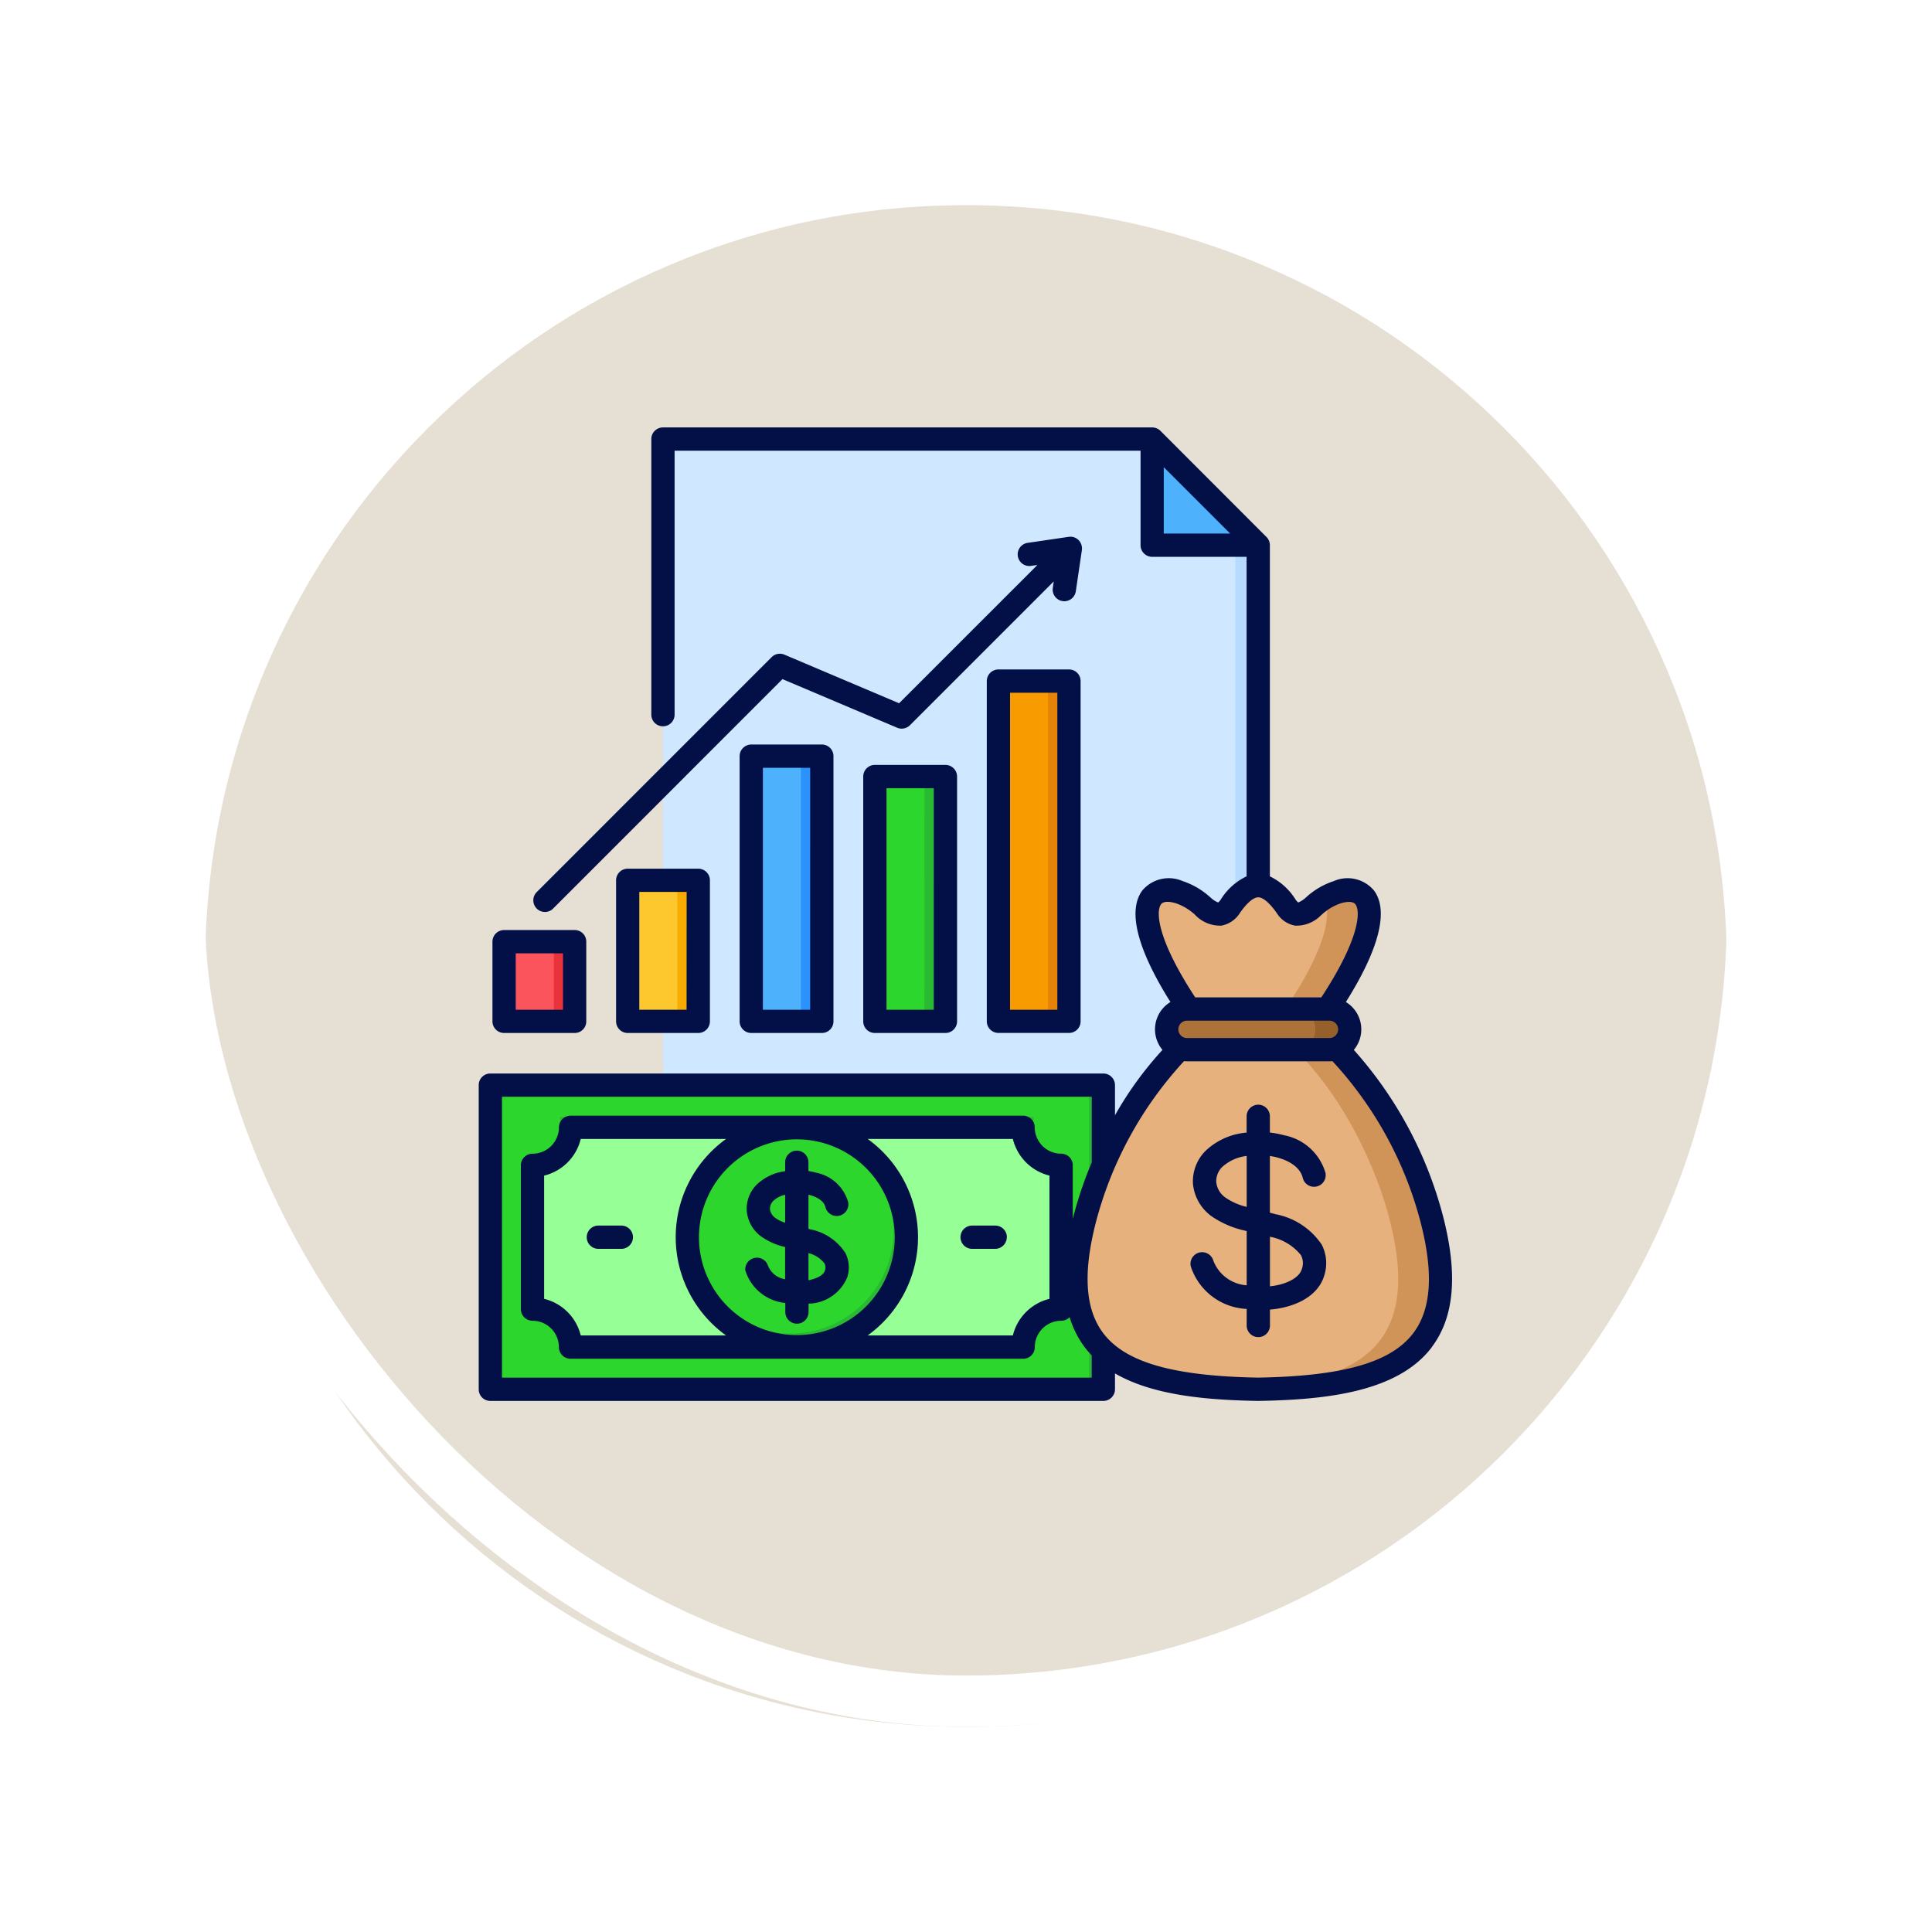 <svg xmlns="http://www.w3.org/2000/svg" xmlns:xlink="http://www.w3.org/1999/xlink" width="113" height="113" viewBox="0 0 113 113">
  <defs>
    <filter id="Trazado_896985" x="0" y="0" width="113" height="113" filterUnits="userSpaceOnUse">
      <feOffset dy="3" input="SourceAlpha"/>
      <feGaussianBlur stdDeviation="3" result="blur"/>
      <feFlood flood-opacity="0.161"/>
      <feComposite operator="in" in2="blur"/>
      <feComposite in="SourceGraphic"/>
    </filter>
  </defs>
  <g id="Grupo_1113448" data-name="Grupo 1113448" transform="translate(-496.051 -2163)">
    <g id="Grupo_1113419" data-name="Grupo 1113419" transform="translate(170.16 -1683)">
      <g id="Grupo_1111318" data-name="Grupo 1111318" transform="translate(-5.891)">
        <g id="Grupo_1109826" data-name="Grupo 1109826" transform="translate(340.781 3852)">
          <g id="Grupo_1098742" data-name="Grupo 1098742">
            <g transform="matrix(1, 0, 0, 1, -9, -6)" filter="url(#Trazado_896985)">
              <g id="Trazado_896985-2" data-name="Trazado 896985" transform="translate(9 6)" fill="#e2dacc" opacity="0.859">
                <path d="M 47.5 93.5 C 41.289 93.5 35.265 92.284 29.595 89.886 C 24.118 87.569 19.198 84.252 14.973 80.027 C 10.748 75.802 7.431 70.882 5.114 65.405 C 2.716 59.735 1.5 53.711 1.5 47.5 C 1.5 41.289 2.716 35.265 5.114 29.595 C 7.431 24.118 10.748 19.198 14.973 14.973 C 19.198 10.748 24.118 7.431 29.595 5.114 C 35.265 2.716 41.289 1.5 47.5 1.5 C 53.711 1.5 59.735 2.716 65.405 5.114 C 70.882 7.431 75.802 10.748 80.027 14.973 C 84.252 19.198 87.569 24.118 89.886 29.595 C 92.284 35.265 93.5 41.289 93.5 47.5 C 93.5 53.711 92.284 59.735 89.886 65.405 C 87.569 70.882 84.252 75.802 80.027 80.027 C 75.802 84.252 70.882 87.569 65.405 89.886 C 59.735 92.284 53.711 93.5 47.5 93.5 Z" stroke="none"/>
                <path d="M 47.5 3 C 41.491 3 35.664 4.176 30.179 6.496 C 24.881 8.737 20.121 11.946 16.034 16.034 C 11.946 20.121 8.737 24.881 6.496 30.179 C 4.176 35.664 3 41.491 3 47.5 C 3 53.509 4.176 59.336 6.496 64.821 C 8.737 70.119 11.946 74.879 16.034 78.966 C 20.121 83.054 24.881 86.263 30.179 88.504 C 35.664 90.824 41.491 92 47.5 92 C 53.509 92 59.336 90.824 64.82 88.504 C 70.119 86.263 74.878 83.054 78.966 78.966 C 83.054 74.879 86.263 70.119 88.504 64.821 C 90.824 59.336 92 53.509 92 47.5 C 92 41.491 90.824 35.664 88.504 30.179 C 86.263 24.881 83.054 20.121 78.966 16.034 C 74.878 11.946 70.119 8.737 64.82 6.496 C 59.336 4.176 53.509 3 47.5 3 M 47.5 0 C 73.733 0 95 21.266 95 47.5 L 95 47.5 C 95 73.734 73.733 95 47.5 95 C 21.266 95 0 73.734 0 47.5 L 0 47.5 C 0 21.266 21.266 0 47.5 0 Z" stroke="none" fill="#fff"/>
              </g>
            </g>
            <g id="Rectángulo_400907" data-name="Rectángulo 400907" transform="translate(0 0)" fill="none" stroke="#fff" stroke-width="3">
              <rect width="95" height="95" rx="47.5" stroke="none"/>
              <rect x="1.5" y="1.5" width="92" height="92" rx="46" fill="none"/>
            </g>
          </g>
        </g>
      </g>
    </g>
    <g id="fina" transform="translate(519.043 2183)">
      <path id="Trazado_903628" data-name="Trazado 903628" d="M100.025,11h28.61l6.207,6.207V56.343H100.025Z" transform="translate(-84.24 -5.32)" fill="#cfe8ff" fill-rule="evenodd"/>
      <path id="Trazado_903629" data-name="Trazado 903629" d="M395.143,53.878l1.344,1.344V94.357h-1.344Z" transform="translate(-345.885 -43.334)" fill="#b6dbff" fill-rule="evenodd"/>
      <path id="Trazado_903630" data-name="Trazado 903630" d="M11.045,344.19H46.886v17.783H11.045Z" transform="translate(-5.352 -300.719)" fill="#2dd62d"/>
      <path id="Trazado_903631" data-name="Trazado 903631" d="M62.11,360.6a1.8,1.8,0,0,0,1.588,2.223v2.958H32.789v-2.958a1.8,1.8,0,0,0,1.588-2.223Z" transform="translate(-24.63 -315.271)" fill="#29b933" fill-rule="evenodd"/>
      <path id="Trazado_903632" data-name="Trazado 903632" d="M35.012,365.933H61.475a2.223,2.223,0,0,0,2.223,2.223v8.4a2.223,2.223,0,0,0-2.223,2.223H35.012a2.223,2.223,0,0,0-2.223-2.223v-8.4A2.223,2.223,0,0,0,35.012,365.933Z" transform="translate(-24.63 -319.995)" fill="#96ff96" fill-rule="evenodd"/>
      <circle id="Elipse_13249" data-name="Elipse 13249" cx="6.404" cy="6.404" r="6.404" transform="translate(16.753 58.307) rotate(-85.927)" fill="#29b933"/>
      <path id="Trazado_903633" data-name="Trazado 903633" d="M119.085,366.123a6.024,6.024,0,1,1-6.391,6.013A6.4,6.4,0,0,1,119.085,366.123Z" transform="translate(-95.472 -320.164)" fill="#2dd62d" fill-rule="evenodd"/>
      <path id="Trazado_903634" data-name="Trazado 903634" d="M319.724,344.19h.83v17.783h-.83Z" transform="translate(-279.02 -300.719)" fill="#29b933"/>
      <path id="Trazado_903635" data-name="Trazado 903635" d="M352.266,11l6.207,6.207h-6.207Z" transform="translate(-307.871 -5.32)" fill="#4eb1fc" fill-rule="evenodd"/>
      <path id="Trazado_903636" data-name="Trazado 903636" d="M145.557,174.511h4.127v15.512h-4.127Z" transform="translate(-124.608 -150.285)" fill="#4eb1fc"/>
      <path id="Trazado_903637" data-name="Trazado 903637" d="M81.832,238.53h4.127v8.251H81.832Z" transform="translate(-68.11 -207.043)" fill="#fdc72e"/>
      <path id="Trazado_903638" data-name="Trazado 903638" d="M209.282,185.03h4.127v14.319h-4.127Z" transform="translate(-181.105 -159.611)" fill="#2dd62d"/>
      <path id="Trazado_903639" data-name="Trazado 903639" d="M273.007,135.8h4.127v19.9h-4.127Z" transform="translate(-237.602 -115.961)" fill="#f89b00"/>
      <path id="Trazado_903640" data-name="Trazado 903640" d="M18.106,270.182h4.127v4.661H18.106Z" transform="translate(-11.612 -235.105)" fill="#fb545c"/>
      <path id="Trazado_903641" data-name="Trazado 903641" d="M298.6,135.8h1.224v19.9H298.6Z" transform="translate(-260.293 -115.961)" fill="#e68207"/>
      <path id="Trazado_903642" data-name="Trazado 903642" d="M234.875,185.03H236.1v14.319h-1.224Z" transform="translate(-203.795 -159.611)" fill="#29b933"/>
      <path id="Trazado_903643" data-name="Trazado 903643" d="M171.15,174.511h1.224v15.512H171.15Z" transform="translate(-147.298 -150.285)" fill="#2a92fa"/>
      <path id="Trazado_903644" data-name="Trazado 903644" d="M107.424,238.53h1.224v8.251h-1.224Z" transform="translate(-90.8 -207.043)" fill="#f9ac00"/>
      <path id="Trazado_903645" data-name="Trazado 903645" d="M43.7,270.182h1.224v4.661H43.7Z" transform="translate(-34.302 -235.105)" fill="#e8333c"/>
      <g id="Grupo_1113423" data-name="Grupo 1113423" transform="translate(39.94 31.803)">
        <path id="Trazado_903646" data-name="Trazado 903646" d="M325.086,306.736c4.039,1.593,7.479,7.272,8.726,12.107,2.091,8.111-2.55,9.794-10.159,9.926-7.609-.133-12.25-1.815-10.159-9.926,1.247-4.835,4.687-10.515,8.726-12.107h2.867Z" transform="translate(-312.991 -299.316)" fill="#d19458" fill-rule="evenodd"/>
        <path id="Trazado_903647" data-name="Trazado 903647" d="M322.414,328.732c-6.865-.3-10.9-2.228-8.922-9.889,1.247-4.835,4.687-10.515,8.726-12.107h.391c4.039,1.593,7.479,7.272,8.726,12.107C333.311,326.5,329.279,328.43,322.414,328.732Z" transform="translate(-312.99 -299.316)" fill="#e6b17c" fill-rule="evenodd"/>
        <path id="Trazado_903648" data-name="Trazado 903648" d="M355.092,249.712l-2.071.006c-4.684-6.415-3.58-8.7-1.4-8.023a3.864,3.864,0,0,1,1.383.82c.606.5,1.09.732,1.608,0,1.126-1.6,2.135-1.6,3.262,0,.518.735,1,.5,1.608,0a3.864,3.864,0,0,1,1.383-.82c2.176-.677,3.279,1.608-1.4,8.023l-2.07-.006c-.432,0-.789,0-1.146,0s-.714,0-1.146,0Z" transform="translate(-345.577 -241.314)" fill="#d19458" fill-rule="evenodd"/>
        <path id="Trazado_903649" data-name="Trazado 903649" d="M355.091,249.713h-.381l-.948,0-.744,0c-4.681-6.412-3.577-8.7-1.4-8.019a3.865,3.865,0,0,1,1.383.82c.606.5,1.09.732,1.608,0,1.126-1.6,2.135-1.6,3.262,0,.518.735,1,.5,1.608,0a6.33,6.33,0,0,1,.57-.435c.593.973.022,3.405-3.065,7.634l-.744,0-.948,0h-.2Z" transform="translate(-345.576 -241.315)" fill="#e6b17c" fill-rule="evenodd"/>
      </g>
      <rect id="Rectángulo_405350" data-name="Rectángulo 405350" width="10.709" height="2.378" rx="1.189" transform="translate(45.247 39.017)" fill="#96602a"/>
      <g id="Grupo_1113424" data-name="Grupo 1113424" transform="translate(5.008 5)">
        <path id="Trazado_903650" data-name="Trazado 903650" d="M367.291,304.913h-6.32a1.189,1.189,0,0,0,0,2.378h6.32a1.189,1.189,0,0,0,0-2.378Z" transform="translate(-319.543 -270.896)" fill="#ab733a" fill-rule="evenodd"/>
        <path id="Trazado_903651" data-name="Trazado 903651" d="M7.172,39.058H9.938v-3.3H7.172Zm-1.361.68V35.077a.682.682,0,0,1,.683-.68h4.126a.677.677,0,0,1,.678.68v4.661a.677.677,0,0,1-.678.68H6.495A.682.682,0,0,1,5.811,39.738ZM38.85,20.516H36.084V39.058H38.85Zm.683-1.361a.677.677,0,0,1,.678.68v19.9a.677.677,0,0,1-.678.68H35.407a.682.682,0,0,1-.683-.68v-19.9a.682.682,0,0,1,.683-.68ZM31.625,26.1H28.859V39.058h2.765Zm.678-1.361a.682.682,0,0,1,.683.68V39.738a.682.682,0,0,1-.683.68H28.176a.677.677,0,0,1-.678-.68V25.419a.677.677,0,0,1,.678-.68ZM17.169,32.168H14.4v6.89h2.765Zm.678-1.361a.682.682,0,0,1,.683.68v8.251a.682.682,0,0,1-.683.68H13.72a.681.681,0,0,1-.678-.68V31.488a.681.681,0,0,1,.678-.68Zm6.548-5.9H21.628V39.058h2.766Zm.683-1.361a.677.677,0,0,1,.678.68V39.738a.677.677,0,0,1-.678.68H20.951a.682.682,0,0,1-.683-.68V24.226a.682.682,0,0,1,.683-.68h4.126ZM8.877,33.34A.681.681,0,0,1,8.4,32.178l13.74-13.743a.684.684,0,0,1,.749-.145l6.706,2.843,8.089-8.088L37.3,13.1a.681.681,0,0,1-.2-1.347l2.416-.354a.681.681,0,0,1,.579.192.706.706,0,0,1,.191.58l-.355,2.412a.679.679,0,0,1-.672.582.652.652,0,0,1-.1-.007.68.68,0,0,1-.574-.772l.055-.38-8.411,8.412a.683.683,0,0,1-.749.145l-6.706-2.843L9.359,33.141a.674.674,0,0,1-.481.2ZM53.1,53.414a3.033,3.033,0,0,0-1.815-1.079v2.9c.956-.1,1.716-.493,1.864-1.007A1,1,0,0,0,53.1,53.414Zm-3.175-2.826V47.61a2.561,2.561,0,0,0-1.426.639,1.182,1.182,0,0,0-.355.893,1.278,1.278,0,0,0,.552.912,3.669,3.669,0,0,0,1.23.535Zm4.367,2.168a2.366,2.366,0,0,1,.169,1.849c-.372,1.253-1.771,1.874-3.175,1.992v.929a.68.68,0,1,1-1.361,0v-.969a3.612,3.612,0,0,1-3.274-2.5.682.682,0,0,1,1.328-.309,2.253,2.253,0,0,0,1.946,1.427V52a5.562,5.562,0,0,1-2.06-.867,2.651,2.651,0,0,1-1.082-1.888,2.525,2.525,0,0,1,.738-1.935,3.94,3.94,0,0,1,2.4-1.065v-.952a.68.68,0,0,1,1.361,0v.948a5.388,5.388,0,0,1,.836.16,3.134,3.134,0,0,1,2.416,2.2.681.681,0,0,1-1.328.3c-.175-.759-1.071-1.085-1.454-1.19a3.874,3.874,0,0,0-.47-.1v3.318c.109.028.224.057.333.089a4.19,4.19,0,0,1,2.673,1.741ZM60.1,51.5c.765,2.967.623,5.087-.437,6.481-1.3,1.706-4.094,2.506-9.062,2.594-4.968-.088-7.761-.888-9.062-2.594-1.06-1.395-1.2-3.515-.437-6.481a22.114,22.114,0,0,1,5.159-9.435c.06.005.115.009.175.009h8.329c.06,0,.12,0,.175-.009A22.057,22.057,0,0,1,60.1,51.5ZM27.755,58.11h8.493a2.918,2.918,0,0,1,2.142-2.143V48.759a2.92,2.92,0,0,1-2.142-2.144H27.755a7.078,7.078,0,0,1,0,11.494Zm-8.28-11.494h-8.5a2.911,2.911,0,0,1-2.142,2.144v7.207a2.909,2.909,0,0,1,2.142,2.143h8.5a7.079,7.079,0,0,1,0-11.494Zm9.865,5.747a5.725,5.725,0,1,1-5.728-5.725A5.733,5.733,0,0,1,29.34,52.363Zm11.521,8.214v-1.3a5.434,5.434,0,0,1-.4-.468,5.556,5.556,0,0,1-.891-1.77.685.685,0,0,1-.492.21,1.547,1.547,0,0,0-1.547,1.543.677.677,0,0,1-.678.68H10.375a.681.681,0,0,1-.678-.68,1.547,1.547,0,0,0-1.547-1.543.681.681,0,0,1-.678-.68V48.159a.681.681,0,0,1,.678-.68A1.547,1.547,0,0,0,9.7,45.935a.681.681,0,0,1,.678-.68H36.85a.677.677,0,0,1,.678.68,1.547,1.547,0,0,0,1.547,1.543.677.677,0,0,1,.678.68v3.12l.033-.118a22.978,22.978,0,0,1,1.077-3.175V44.149H6.369V60.577Zm6.05-22.241H54.29c2.23-3.4,2.312-5.022,1.995-5.443-.186-.245-.705-.107-.858-.059a3.124,3.124,0,0,0-1.12.67l-.033.026a2.007,2.007,0,0,1-1.514.609,1.6,1.6,0,0,1-1.082-.745c-.415-.588-.8-.911-1.077-.911s-.661.323-1.071.911a1.618,1.618,0,0,1-1.088.745,2.012,2.012,0,0,1-1.514-.609L46.9,33.5a3.173,3.173,0,0,0-1.12-.67c-.158-.048-.678-.187-.863.059-.312.421-.235,2.038,1.995,5.443ZM45.075,11.207h3.886L45.075,7.324v3.883Zm9.69,29.507a.508.508,0,0,0,0-1.017H46.436a.508.508,0,1,0,0,1.017Zm5.979,18.093c-2.006,2.638-6.247,3.063-10.133,3.131H50.59c-2.968-.051-6.138-.313-8.368-1.609v.929a.682.682,0,0,1-.683.68H5.686a.677.677,0,0,1-.678-.68V43.468a.677.677,0,0,1,.678-.68H41.539a.682.682,0,0,1,.683.68v1.763A20.658,20.658,0,0,1,45,41.407a1.868,1.868,0,0,1,.465-2.8c-1.951-3.105-2.52-5.355-1.64-6.53a2.025,2.025,0,0,1,2.356-.543,4.436,4.436,0,0,1,1.58.919l.033.025a1.5,1.5,0,0,0,.459.307.612.612,0,0,0,.158-.176,3.583,3.583,0,0,1,1.509-1.353V12.569H44.4a.682.682,0,0,1-.683-.681V6.361H16.464V21.8a.68.68,0,1,1-1.361,0V5.681a.67.67,0,0,1,.2-.481.678.678,0,0,1,.481-.2H44.4a.687.687,0,0,1,.481.2l6.2,6.207a.668.668,0,0,1,.2.481V31.257a3.611,3.611,0,0,1,1.5,1.353.853.853,0,0,0,.158.176,1.562,1.562,0,0,0,.465-.307l.027-.025a4.421,4.421,0,0,1,1.585-.919,2.016,2.016,0,0,1,2.35.543c.88,1.175.312,3.425-1.64,6.529a1.868,1.868,0,0,1,.465,2.8,23.476,23.476,0,0,1,5.225,9.754c.874,3.4.65,5.9-.678,7.646ZM25.23,53.893a1.718,1.718,0,0,0-.935-.6v1.586c.53-.1.891-.327.956-.553a.526.526,0,0,0-.022-.432Zm-2.3-2.379V49.882a1.447,1.447,0,0,0-.689.353.66.66,0,0,0-.2.491.754.754,0,0,0,.322.514,1.925,1.925,0,0,0,.568.274Zm3.487,1.72A3.158,3.158,0,0,0,24.394,51.9l-.1-.026V49.877l.093.023c.24.066.8.267.9.709a.681.681,0,0,0,1.328-.3,2.431,2.431,0,0,0-1.864-1.718,3.906,3.906,0,0,0-.459-.1v-.511a.68.68,0,1,0-1.361,0V48.5a2.966,2.966,0,0,0-1.672.795,1.992,1.992,0,0,0-.574,1.533,2.071,2.071,0,0,0,.842,1.491,3.905,3.905,0,0,0,1.4.617v1.885a1.281,1.281,0,0,1-1.011-.824A.682.682,0,0,0,20.6,54.3a2.716,2.716,0,0,0,2.339,1.909v.531a.68.68,0,1,0,1.361,0V56.25a2.509,2.509,0,0,0,2.263-1.544,1.874,1.874,0,0,0-.137-1.472Zm-14.412-.191a.68.68,0,1,1,0-1.361h1.344a.68.68,0,0,1,0,1.361Zm23.889-.68a.681.681,0,0,1-.678.68h-1.35a.68.68,0,0,1,0-1.361h1.35A.681.681,0,0,1,35.9,52.362Z" transform="translate(-5.008 -5)" fill="#021047" fill-rule="evenodd"/>
      </g>
    </g>
  </g>
</svg>
